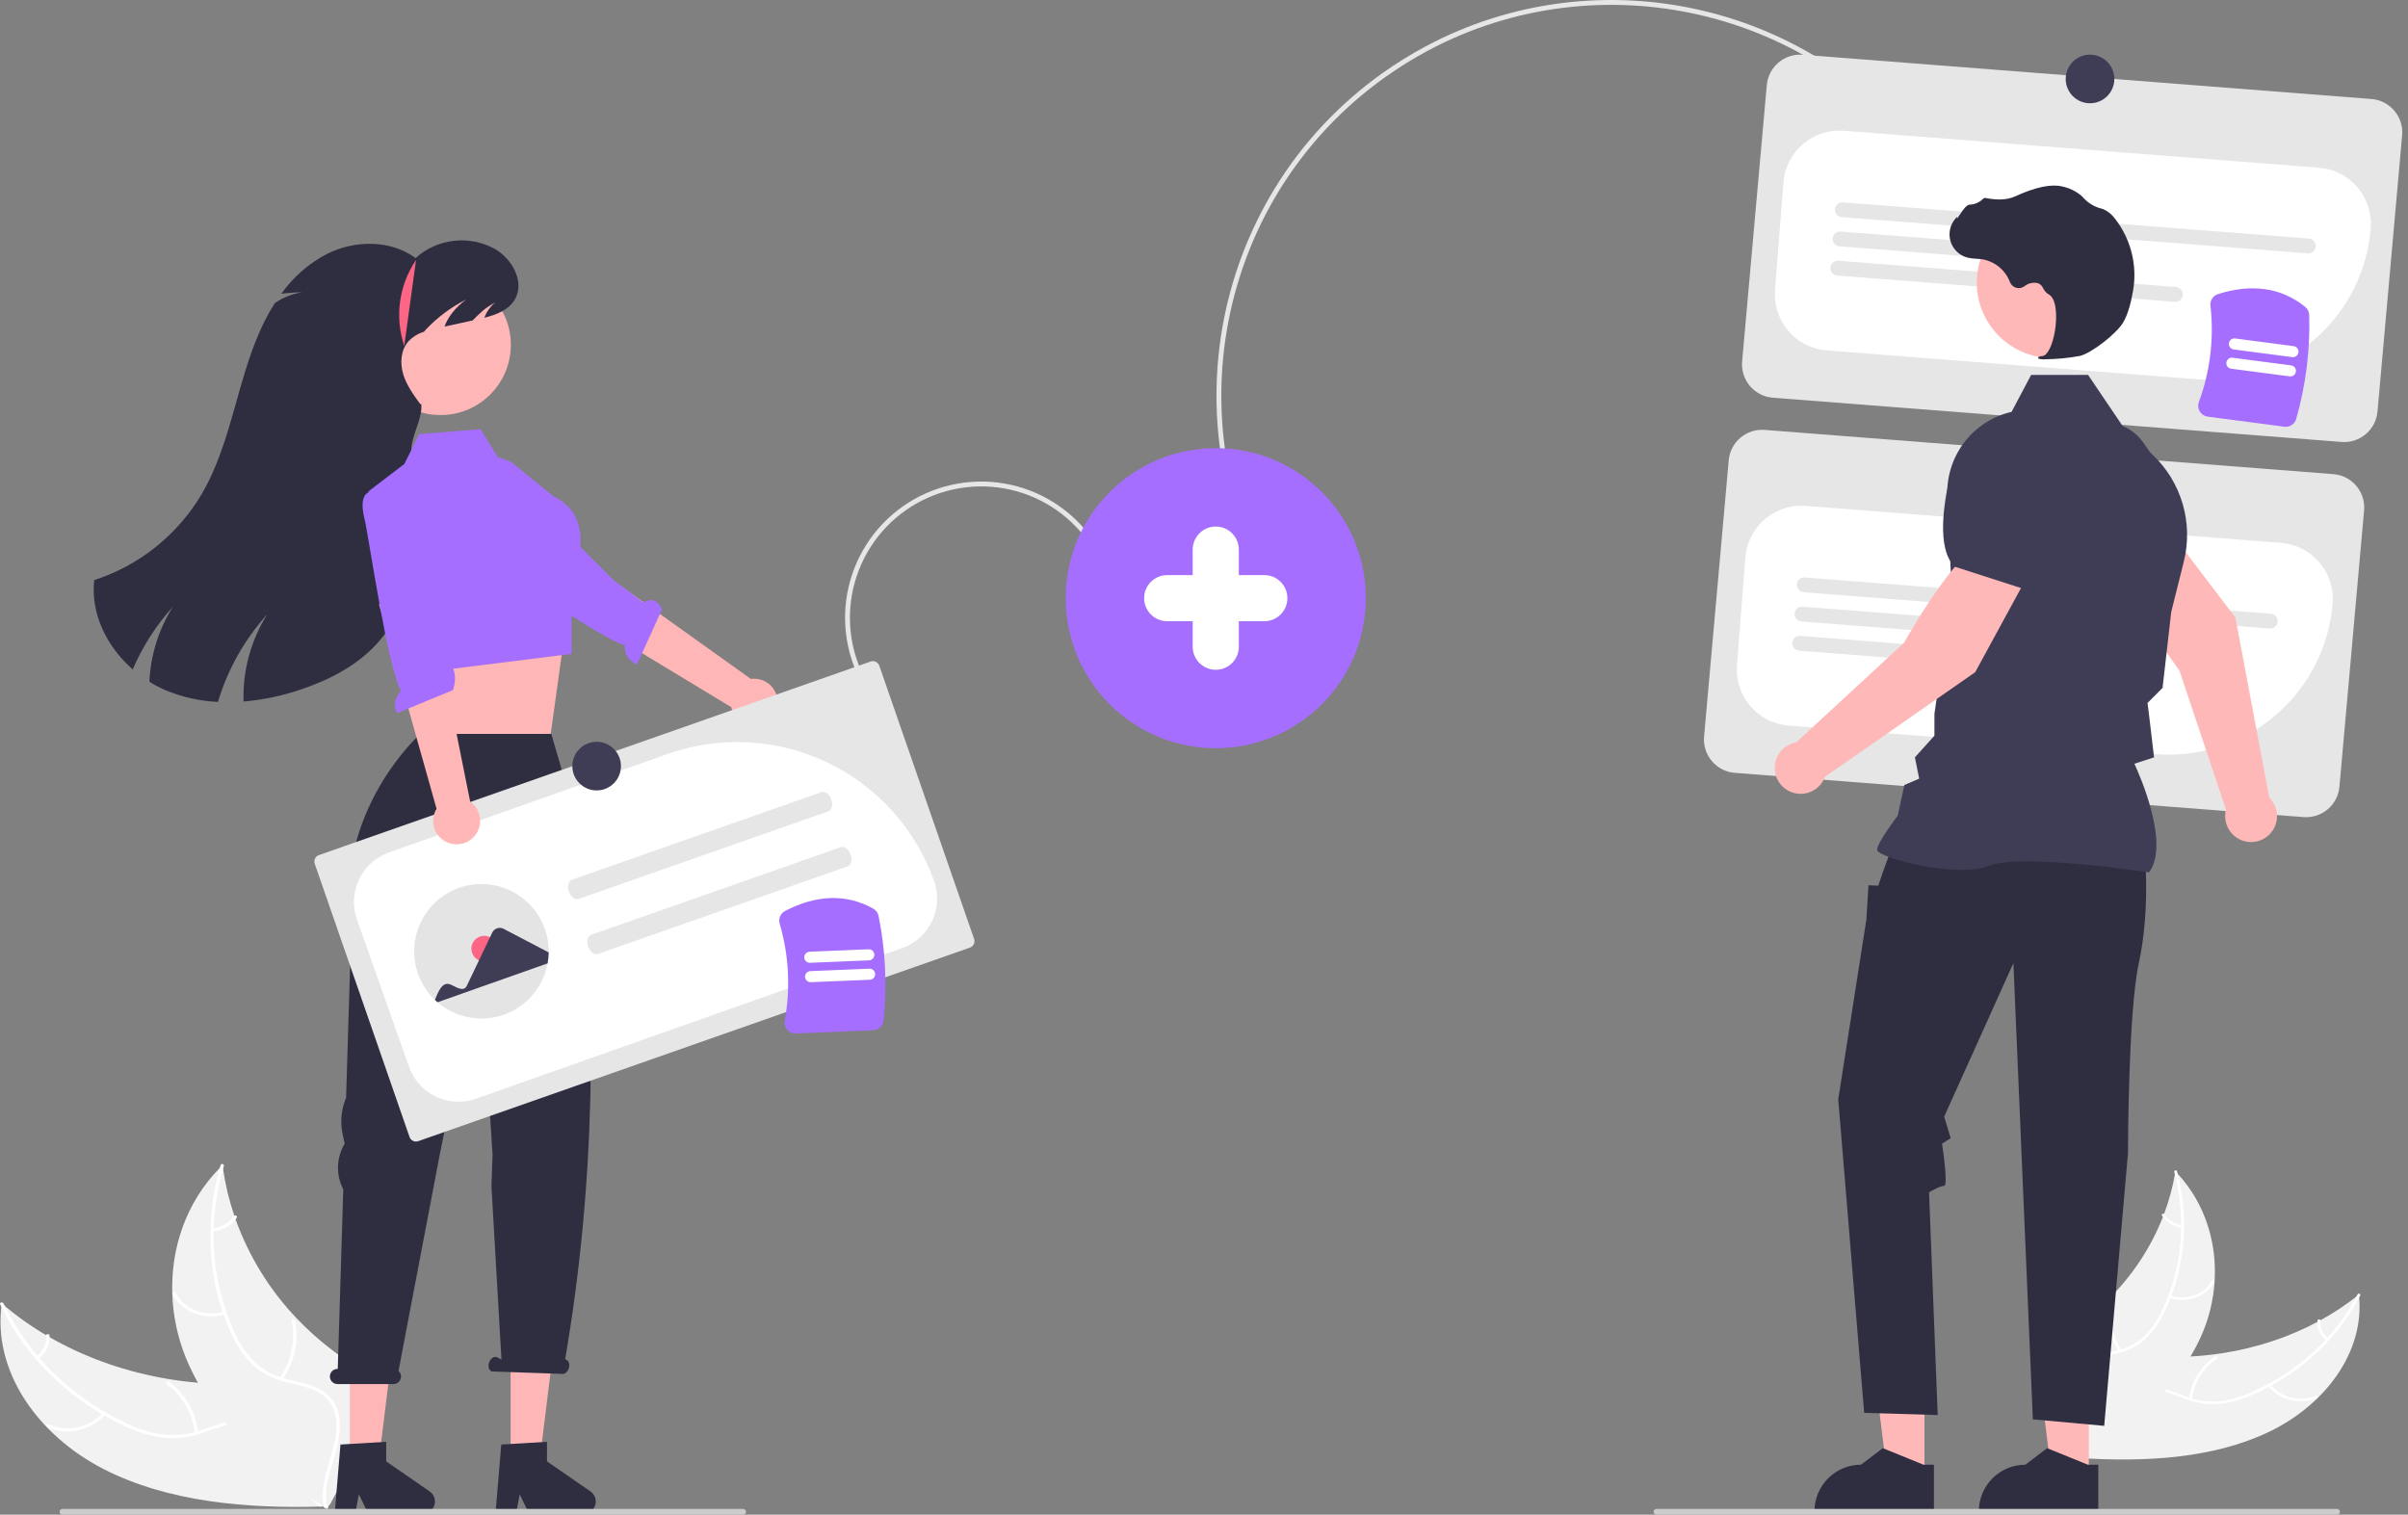 <svg width="337" height="212" viewBox="0 0 337 212" fill="none" xmlns="http://www.w3.org/2000/svg">
<rect x="0" y="0" width="337" height="212" fill="#808080" stroke="none"/>
<g clip-path="url(#clip0_2118_5350)">
<path d="M199.493 6.504C223.696 -6.446 254.414 0.343 270.701 23.305L270.146 23.698C254.061 1.02 223.719 -5.684 199.813 7.103C197.782 8.19 195.822 9.404 193.944 10.737C169.361 28.172 163.546 62.356 180.982 86.939L180.428 87.332C162.775 62.444 168.662 27.834 193.55 10.182C195.452 8.833 197.437 7.604 199.493 6.504Z" fill="#E6E6E6"/>
<path d="M327.711 61.856L248.105 55.663C246.87 55.566 245.723 54.982 244.917 54.04C244.111 53.098 243.712 51.875 243.807 50.639L247.258 11.962C247.355 10.726 247.939 9.58 248.881 8.774C249.823 7.968 251.046 7.568 252.282 7.663L331.888 13.856C333.123 13.954 334.27 14.537 335.076 15.479C335.882 16.421 336.281 17.644 336.186 18.88L332.735 57.558C332.638 58.793 332.054 59.94 331.112 60.746C330.17 61.552 328.947 61.951 327.711 61.856Z" fill="#E6E6E6"/>
<path d="M308.907 53.119C308.303 53.119 307.696 53.096 307.088 53.048L255.641 49.046C254.612 48.966 253.61 48.684 252.69 48.217C251.77 47.749 250.951 47.105 250.281 46.321C249.61 45.537 249.1 44.629 248.78 43.648C248.461 42.667 248.337 41.632 248.417 40.604L249.59 25.523C249.754 23.447 250.735 21.52 252.318 20.166C253.901 18.811 255.956 18.14 258.033 18.299L324.56 23.475C326.636 23.639 328.563 24.62 329.917 26.203C331.271 27.785 331.943 29.84 331.784 31.917C331.335 37.681 328.731 43.063 324.492 46.992C320.252 50.922 314.687 53.109 308.907 53.119V53.119Z" fill="white"/>
<path d="M322.969 35.463L257.753 30.39C257.617 30.379 257.485 30.342 257.363 30.28C257.242 30.218 257.134 30.133 257.045 30.03C256.957 29.926 256.889 29.806 256.847 29.677C256.805 29.547 256.788 29.41 256.799 29.275C256.81 29.139 256.847 29.006 256.909 28.885C256.97 28.763 257.055 28.655 257.159 28.567C257.263 28.478 257.383 28.411 257.512 28.369C257.642 28.326 257.778 28.31 257.914 28.32L323.13 33.394C323.266 33.405 323.399 33.442 323.52 33.504C323.642 33.565 323.75 33.65 323.838 33.754C323.927 33.858 323.994 33.977 324.036 34.107C324.079 34.237 324.095 34.373 324.084 34.509C324.074 34.645 324.037 34.778 323.975 34.899C323.913 35.02 323.828 35.129 323.724 35.217C323.621 35.306 323.501 35.373 323.371 35.415C323.242 35.458 323.105 35.474 322.969 35.463Z" fill="#E6E6E6"/>
<path d="M295.889 37.469L257.434 34.478C257.16 34.456 256.905 34.327 256.727 34.117C256.548 33.908 256.459 33.637 256.481 33.363C256.502 33.088 256.631 32.834 256.84 32.655C257.049 32.476 257.321 32.387 257.595 32.408L296.05 35.4C296.186 35.41 296.318 35.448 296.44 35.509C296.562 35.571 296.67 35.656 296.758 35.76C296.847 35.863 296.914 35.983 296.957 36.113C296.999 36.243 297.015 36.379 297.005 36.515C296.994 36.651 296.957 36.784 296.895 36.905C296.833 37.027 296.748 37.135 296.645 37.223C296.541 37.312 296.421 37.379 296.291 37.422C296.162 37.464 296.025 37.48 295.889 37.469V37.469Z" fill="#E6E6E6"/>
<path d="M304.36 42.241L257.116 38.566C256.98 38.555 256.848 38.518 256.726 38.456C256.605 38.395 256.496 38.309 256.408 38.206C256.319 38.102 256.252 37.982 256.209 37.853C256.167 37.723 256.151 37.586 256.161 37.45C256.172 37.315 256.209 37.182 256.271 37.06C256.333 36.939 256.418 36.831 256.522 36.742C256.625 36.654 256.745 36.586 256.875 36.544C257.004 36.502 257.141 36.486 257.277 36.496L304.521 40.172C304.795 40.193 305.05 40.323 305.229 40.532C305.407 40.741 305.496 41.013 305.475 41.287C305.453 41.561 305.324 41.816 305.115 41.995C304.906 42.174 304.634 42.262 304.36 42.241Z" fill="#E6E6E6"/>
<path d="M322.384 114.361L242.778 108.168C241.543 108.071 240.396 107.487 239.59 106.545C238.784 105.603 238.385 104.38 238.48 103.144L241.931 64.467C242.028 63.231 242.612 62.084 243.554 61.279C244.496 60.473 245.719 60.073 246.955 60.168L326.56 66.361C327.796 66.459 328.943 67.042 329.749 67.984C330.555 68.926 330.954 70.149 330.859 71.385L327.408 110.063C327.311 111.298 326.727 112.445 325.785 113.251C324.843 114.057 323.62 114.456 322.384 114.361Z" fill="#E6E6E6"/>
<path d="M303.559 105.623C302.964 105.623 302.364 105.599 301.761 105.553L250.314 101.55C249.285 101.47 248.283 101.189 247.363 100.721C246.443 100.253 245.624 99.609 244.953 98.825C244.283 98.041 243.773 97.133 243.453 96.152C243.133 95.171 243.01 94.137 243.09 93.108L244.263 78.028C244.343 76.999 244.625 75.996 245.093 75.077C245.56 74.157 246.205 73.338 246.989 72.667C247.773 71.997 248.681 71.487 249.662 71.167C250.643 70.847 251.677 70.724 252.706 70.804L319.232 75.979C320.261 76.059 321.264 76.341 322.184 76.809C323.103 77.276 323.922 77.921 324.593 78.705C325.264 79.489 325.774 80.397 326.093 81.378C326.413 82.359 326.536 83.393 326.456 84.422C326.001 90.186 323.392 95.567 319.15 99.496C314.907 103.424 309.341 105.611 303.559 105.623Z" fill="white"/>
<path d="M317.641 87.967L252.425 82.894C252.289 82.883 252.157 82.846 252.035 82.784C251.914 82.722 251.806 82.637 251.717 82.534C251.628 82.43 251.561 82.31 251.519 82.181C251.477 82.051 251.46 81.914 251.471 81.778C251.481 81.643 251.519 81.51 251.58 81.389C251.642 81.267 251.727 81.159 251.831 81.07C251.934 80.982 252.054 80.915 252.184 80.872C252.314 80.83 252.45 80.814 252.586 80.824L317.802 85.898C317.938 85.909 318.07 85.946 318.192 86.007C318.313 86.069 318.422 86.154 318.51 86.258C318.599 86.362 318.666 86.481 318.708 86.611C318.751 86.741 318.767 86.877 318.756 87.013C318.746 87.149 318.709 87.281 318.647 87.403C318.585 87.524 318.5 87.632 318.396 87.721C318.293 87.81 318.173 87.877 318.043 87.919C317.914 87.962 317.777 87.978 317.641 87.967Z" fill="#E6E6E6"/>
<path d="M290.561 89.973L252.106 86.982C251.97 86.971 251.838 86.934 251.716 86.872C251.595 86.811 251.487 86.725 251.398 86.622C251.309 86.518 251.242 86.398 251.2 86.269C251.157 86.139 251.141 86.002 251.152 85.867C251.162 85.731 251.199 85.598 251.261 85.477C251.323 85.355 251.408 85.247 251.512 85.158C251.615 85.07 251.735 85.002 251.865 84.96C251.995 84.918 252.131 84.902 252.267 84.912L290.722 87.904C290.996 87.925 291.251 88.055 291.43 88.264C291.609 88.473 291.697 88.745 291.676 89.019C291.654 89.293 291.525 89.548 291.316 89.727C291.107 89.906 290.835 89.995 290.561 89.973Z" fill="#E6E6E6"/>
<path d="M299.033 94.746L251.789 91.07C251.515 91.049 251.26 90.92 251.081 90.711C250.902 90.501 250.814 90.23 250.835 89.955C250.857 89.681 250.986 89.426 251.195 89.247C251.404 89.068 251.676 88.98 251.95 89.001L299.194 92.677C299.469 92.698 299.723 92.827 299.902 93.037C300.081 93.246 300.17 93.517 300.148 93.792C300.127 94.066 299.998 94.321 299.788 94.5C299.579 94.679 299.308 94.767 299.033 94.746Z" fill="#E6E6E6"/>
<path d="M119.89 94.152C118.879 91.862 118.33 89.395 118.273 86.893C118.215 84.391 118.652 81.902 119.556 79.568C120.461 77.234 121.816 75.102 123.545 73.292C125.274 71.482 127.343 70.03 129.633 69.02C131.923 68.009 134.389 67.46 136.892 67.402C139.394 67.345 141.883 67.781 144.217 68.686C146.551 69.591 148.683 70.946 150.493 72.675C152.303 74.404 153.755 76.473 154.765 78.763L154.143 79.037C153.169 76.829 151.769 74.834 150.024 73.167C148.278 71.5 146.222 70.192 143.971 69.32C141.721 68.448 139.32 68.027 136.907 68.082C134.494 68.137 132.116 68.667 129.907 69.642C127.699 70.616 125.704 72.016 124.037 73.761C122.37 75.507 121.063 77.563 120.19 79.814C119.318 82.064 118.897 84.465 118.952 86.878C119.007 89.291 119.537 91.669 120.512 93.877L119.89 94.152Z" fill="#E6E6E6"/>
<path d="M317.453 200.447C325.236 196.76 331.032 189.34 330.128 181.187C323.146 186.84 313.641 189.997 303.828 189.921C300.006 189.892 295.726 189.503 292.949 191.648C291.22 192.982 290.441 195.101 290.342 197.213C290.244 199.325 290.756 201.462 291.265 203.572L291.11 204.071C300.247 204.653 309.671 204.135 317.453 200.447Z" fill="#F2F2F2"/>
<path d="M329.937 181.165C326.927 187.038 321.708 191.933 315.223 194.798C313.802 195.461 312.289 195.906 310.735 196.117C309.153 196.282 307.554 196.073 306.067 195.507C304.658 195.001 303.268 194.342 301.773 194.142C301.041 194.04 300.296 194.086 299.583 194.279C298.87 194.471 298.202 194.805 297.621 195.261C296.24 196.336 295.416 197.822 294.669 199.305C293.84 200.951 293.009 202.675 291.386 203.797C291.19 203.933 291.463 204.216 291.66 204.08C294.484 202.128 294.892 198.598 297.136 196.234C297.663 195.637 298.319 195.167 299.055 194.86C299.79 194.553 300.585 194.416 301.381 194.459C302.906 194.572 304.339 195.25 305.763 195.773C307.21 196.344 308.762 196.599 310.316 196.52C311.883 196.382 313.416 195.992 314.859 195.365C317.994 194.06 320.897 192.253 323.453 190.017C326.277 187.575 328.609 184.615 330.322 181.297C330.426 181.095 330.04 180.963 329.937 181.165H329.937Z" fill="white"/>
<path d="M317.395 193.971C318.214 194.937 319.314 195.625 320.542 195.937C321.77 196.249 323.065 196.17 324.246 195.712C324.473 195.617 324.288 195.285 324.061 195.381C322.962 195.809 321.756 195.882 320.613 195.589C319.471 195.297 318.448 194.653 317.69 193.749C317.531 193.556 317.237 193.778 317.395 193.971V193.971Z" fill="white"/>
<path d="M306.751 195.844C306.902 194.697 307.294 193.595 307.902 192.61C308.509 191.625 309.318 190.78 310.276 190.131C310.472 189.994 310.198 189.711 310.002 189.848C309.007 190.526 308.167 191.407 307.537 192.433C306.908 193.459 306.503 194.607 306.349 195.801C306.321 196.028 306.724 196.071 306.751 195.844L306.751 195.844Z" fill="white"/>
<path d="M325.815 187.325C325.441 187.038 325.146 186.659 324.959 186.226C324.773 185.793 324.699 185.319 324.747 184.849C324.778 184.622 324.375 184.58 324.345 184.806C324.294 185.325 324.376 185.848 324.581 186.327C324.786 186.806 325.109 187.226 325.52 187.547C325.557 187.583 325.605 187.606 325.657 187.612C325.708 187.617 325.76 187.605 325.804 187.578C325.823 187.563 325.839 187.544 325.85 187.523C325.861 187.502 325.867 187.478 325.868 187.454C325.869 187.43 325.865 187.406 325.856 187.384C325.847 187.362 325.833 187.342 325.815 187.325V187.325Z" fill="white"/>
<path d="M304.452 163.946C304.428 164.087 304.404 164.228 304.377 164.37C304.044 166.258 303.536 168.112 302.858 169.905C302.808 170.045 302.755 170.186 302.7 170.323C300.986 174.666 298.379 178.601 295.048 181.873C293.691 183.21 292.228 184.434 290.672 185.534C288.503 187.068 286.001 188.567 284.628 190.635C284.483 190.848 284.352 191.071 284.238 191.303L290.421 203.813C290.451 203.836 290.477 203.86 290.507 203.884L290.729 204.392C290.815 204.34 290.903 204.284 290.989 204.232C291.039 204.202 291.087 204.169 291.137 204.14C291.17 204.119 291.203 204.098 291.234 204.081C291.245 204.074 291.256 204.067 291.264 204.061C291.295 204.044 291.322 204.025 291.35 204.009C291.841 203.7 292.331 203.386 292.819 203.069C292.822 203.068 292.822 203.068 292.824 203.064C296.532 200.639 300.02 197.899 302.886 194.737C302.972 194.642 303.062 194.546 303.145 194.445C304.419 193.024 305.56 191.49 306.553 189.861C307.088 188.975 307.572 188.058 308.001 187.117C309.104 184.683 309.757 182.071 309.929 179.405C310.278 174.066 308.694 168.545 304.757 164.27C304.656 164.161 304.556 164.055 304.452 163.946Z" fill="#F2F2F2"/>
<path d="M304.294 164.03C306.016 170.635 305.423 177.6 302.507 183.527C301.9 184.843 301.065 186.041 300.04 187.065C298.941 188.071 297.591 188.762 296.131 189.064C294.734 189.395 293.248 189.585 291.993 190.221C291.377 190.529 290.843 190.979 290.435 191.533C290.026 192.087 289.754 192.73 289.642 193.409C289.335 195.065 289.724 196.77 290.169 198.43C290.663 200.274 291.208 202.184 290.752 204.011C290.697 204.232 291.094 204.324 291.149 204.103C291.942 200.925 289.857 197.711 289.937 194.496C289.974 192.996 290.521 191.533 291.914 190.702C293.132 189.975 294.664 189.777 296.084 189.454C297.518 189.175 298.862 188.55 299.999 187.632C301.082 186.666 301.97 185.503 302.618 184.204C304.101 181.342 305.055 178.235 305.432 175.034C305.885 171.32 305.627 167.553 304.672 163.935C304.613 163.707 304.235 163.804 304.294 164.03H304.294Z" fill="white"/>
<path d="M303.573 181.655C306.117 182.452 308.815 181.498 309.882 179.438C309.987 179.235 309.623 179.054 309.518 179.257C308.519 181.187 306.022 182.052 303.644 181.308C303.394 181.229 303.324 181.577 303.573 181.655V181.655Z" fill="white"/>
<path d="M296.873 188.982C296.222 188 295.778 186.895 295.566 185.735C295.355 184.576 295.381 183.385 295.644 182.236C295.699 182.014 295.302 181.922 295.248 182.143C294.977 183.34 294.952 184.579 295.175 185.786C295.397 186.992 295.863 188.141 296.543 189.162C296.676 189.37 297.006 189.189 296.873 188.982Z" fill="white"/>
<path d="M305.378 171.479C304.879 171.422 304.398 171.256 303.97 170.993C303.542 170.729 303.177 170.375 302.902 169.954C302.772 169.745 302.442 169.926 302.572 170.134C302.878 170.598 303.281 170.989 303.753 171.281C304.225 171.573 304.756 171.759 305.307 171.826C305.417 171.839 305.519 171.801 305.541 171.699C305.547 171.648 305.533 171.597 305.503 171.556C305.473 171.515 305.428 171.488 305.378 171.479Z" fill="white"/>
<path d="M317.578 111.624L312.848 86.444L303.562 74.222L296.681 78.721C297.653 83.995 305.008 93.84 305.008 93.84L311.528 113.314C311.502 113.415 311.478 113.518 311.46 113.623C311.357 114.239 311.414 114.871 311.626 115.459C311.839 116.046 312.199 116.569 312.673 116.976C313.146 117.384 313.717 117.662 314.329 117.785C314.942 117.907 315.576 117.87 316.17 117.676C316.763 117.482 317.297 117.138 317.719 116.678C318.141 116.217 318.437 115.655 318.579 115.047C318.721 114.438 318.703 113.804 318.527 113.204C318.352 112.605 318.025 112.06 317.578 111.624V111.624Z" fill="#FFB8B8"/>
<path d="M296.865 81.381L304.656 75.058L304.671 75.024C306.128 71.722 302.893 66.061 299.922 61.892C298.941 60.519 297.476 59.569 295.821 59.234C294.167 58.9 292.447 59.206 291.01 60.091C289.955 60.751 289.105 61.694 288.556 62.811C288.008 63.929 287.783 65.178 287.907 66.417L288.563 72.725L296.865 81.381Z" fill="#3F3D56"/>
<path d="M269.331 206.694L264.147 206.694L261.682 186.699L269.332 186.7L269.331 206.694Z" fill="#FFB8B8"/>
<path d="M270.653 205.001L269.194 205.001L263.498 202.685L260.445 205.001H260.444C258.719 205.001 257.064 205.686 255.844 206.906C254.624 208.126 253.939 209.781 253.938 211.506V211.718L270.653 211.718L270.653 205.001Z" fill="#2F2E41"/>
<path d="M292.331 206.694L287.147 206.694L284.682 186.699L292.332 186.7L292.331 206.694Z" fill="#FFB8B8"/>
<path d="M293.654 205.001L292.195 205.001L286.499 202.685L283.446 205.001H283.445C281.72 205.001 280.065 205.686 278.845 206.906C277.625 208.126 276.94 209.781 276.939 211.506V211.718L293.654 211.718L293.654 205.001Z" fill="#2F2E41"/>
<path d="M300.236 120.571C300.236 120.571 300.842 127.834 299.328 134.795C297.815 141.756 297.815 161.36 297.815 161.36L294.486 199.561L284.499 198.653L281.775 134.795L272.09 156.283L272.998 159.309L271.789 160.066C271.789 160.066 272.696 165.967 272.09 165.967C271.485 165.967 269.972 166.875 269.972 166.875L271.182 198.048L260.892 197.745L257.261 153.862L261.195 128.742L261.498 123.9L262.86 123.956L263.553 121.933L264.827 118.452L300.236 120.571Z" fill="#2F2E41"/>
<path d="M300.759 122.097L300.813 122.022C303.694 117.988 299.361 108.297 298.708 106.892L301.46 105.999L300.84 100.731L300.547 98.382L302.65 96.278L302.656 96.226L303.867 85.633L305.627 78.598C306.29 75.938 306.233 73.15 305.463 70.519C304.693 67.889 303.236 65.51 301.243 63.629L297.174 59.793L292.23 52.477H284.256L281.522 57.641C278.871 58.253 276.519 59.776 274.876 61.945C273.233 64.113 272.403 66.789 272.53 69.507L273.149 83.051L270.724 99.914L270.722 102.966L267.992 106L268.588 108.98L266.511 109.871L265.593 114.151C265.214 114.652 262.708 117.994 262.708 118.907C262.708 119.044 262.809 119.177 263.026 119.324C264.734 120.48 274.173 122.838 278.35 121.166C282.8 119.387 300.489 122.056 300.667 122.083L300.759 122.097Z" fill="#3F3D56"/>
<path d="M231.419 211.596C231.419 211.703 231.461 211.805 231.536 211.881C231.612 211.957 231.714 212 231.821 212H327.075C327.182 212 327.285 211.958 327.361 211.882C327.437 211.806 327.48 211.703 327.48 211.596C327.48 211.489 327.437 211.386 327.361 211.31C327.285 211.234 327.182 211.191 327.075 211.191H231.823C231.716 211.191 231.614 211.233 231.538 211.309C231.462 211.384 231.419 211.486 231.419 211.593V211.596Z" fill="#CCCCCC"/>
<path d="M287.212 50.114C293.045 50.114 297.773 45.386 297.773 39.554C297.773 33.722 293.045 28.994 287.212 28.994C281.38 28.994 276.652 33.722 276.652 39.554C276.652 45.386 281.38 50.114 287.212 50.114Z" fill="#FFB8B8"/>
<path d="M286.201 50.285C287.837 50.268 289.468 50.112 291.077 49.817C292.669 49.45 296.183 46.733 297.141 45.128C297.853 43.935 298.28 42.09 298.513 40.753C298.828 38.983 298.767 37.166 298.335 35.421C297.903 33.676 297.109 32.041 296.005 30.622C295.58 30.027 295.001 29.559 294.331 29.266C294.272 29.245 294.211 29.226 294.15 29.21C293.179 28.981 292.298 28.468 291.621 27.735C291.49 27.586 291.348 27.447 291.197 27.319C290.437 26.712 289.545 26.292 288.592 26.095C287.053 25.725 284.852 26.188 282.049 27.473C280.641 28.118 279.078 27.938 277.874 27.709C277.806 27.698 277.737 27.704 277.673 27.728C277.609 27.752 277.552 27.792 277.508 27.845C277.011 28.336 276.346 28.622 275.647 28.643C275.219 28.673 274.786 29.277 274.263 30.064C274.144 30.243 274.005 30.451 273.905 30.579L273.885 30.34L273.65 30.613C273.28 31.042 273.025 31.558 272.908 32.113C272.791 32.668 272.817 33.243 272.982 33.785C273.148 34.327 273.447 34.818 273.854 35.213C274.26 35.608 274.76 35.894 275.307 36.044C275.74 36.147 276.183 36.206 276.629 36.219C276.899 36.237 277.179 36.255 277.447 36.294C278.309 36.448 279.116 36.822 279.79 37.381C280.465 37.939 280.982 38.663 281.293 39.482C281.367 39.671 281.482 39.841 281.632 39.978C281.781 40.115 281.96 40.216 282.155 40.273C282.35 40.331 282.555 40.342 282.755 40.307C282.955 40.273 283.144 40.192 283.308 40.073C283.581 39.849 283.903 39.694 284.249 39.622C284.594 39.55 284.952 39.562 285.291 39.659C285.587 39.813 285.82 40.064 285.952 40.37C286.112 40.71 286.369 40.996 286.692 41.189C287.791 41.721 287.93 44.197 287.593 46.273C287.269 48.274 286.564 49.733 285.878 49.822C285.35 49.891 285.291 49.93 285.255 50.025L285.223 50.109L285.284 50.186C285.579 50.285 285.892 50.318 286.201 50.285Z" fill="#2F2E41"/>
<path d="M170.146 104.717C181.743 104.717 191.144 95.316 191.144 83.719C191.144 72.122 181.743 62.721 170.146 62.721C158.55 62.721 149.148 72.122 149.148 83.719C149.148 95.316 158.55 104.717 170.146 104.717Z" fill="#A56EFF"/>
<path d="M283.768 80.595L276.841 76.165C272.431 79.216 266.47 89.963 266.47 89.963L251.384 103.9C250.756 104.008 250.167 104.28 249.676 104.687C249.186 105.095 248.812 105.625 248.592 106.223C248.371 106.822 248.313 107.468 248.421 108.096C248.53 108.724 248.802 109.313 249.21 109.803C249.619 110.292 250.149 110.666 250.748 110.886C251.346 111.105 251.992 111.163 252.62 111.054C253.249 110.945 253.837 110.672 254.326 110.263C254.815 109.854 255.188 109.323 255.407 108.724L276.432 94.077L283.768 80.595Z" fill="#FFB8B8"/>
<path d="M283.108 82.391L287.721 71.32L286.052 65.201C285.72 64.001 285.06 62.918 284.144 62.074C283.229 61.23 282.096 60.659 280.873 60.425C279.213 60.119 277.499 60.455 276.077 61.364C274.656 62.274 273.632 63.689 273.215 65.325C271.951 70.285 270.981 76.733 273.533 79.285L273.559 79.311L283.108 82.391Z" fill="#3F3D56"/>
<path d="M14.463 205.593C5.432 200.958 -1.119 192.001 0.251 182.43C8.264 189.35 19.344 193.424 30.907 193.702C35.41 193.81 40.467 193.512 43.659 196.142C45.645 197.778 46.484 200.304 46.521 202.795C46.558 205.287 45.875 207.785 45.197 210.251L45.36 210.846C34.575 211.19 23.492 210.228 14.463 205.593Z" fill="#F2F2F2"/>
<path d="M0.477 182.413C3.804 189.444 9.768 195.406 17.301 199.023C18.951 199.857 20.716 200.438 22.539 200.744C24.397 200.998 26.288 200.812 28.061 200.2C29.74 199.656 31.401 198.932 33.17 198.752C34.036 198.659 34.912 198.742 35.745 198.995C36.578 199.248 37.352 199.667 38.02 200.226C39.607 201.543 40.522 203.325 41.346 205.1C42.261 207.07 43.175 209.132 45.045 210.515C45.272 210.682 44.939 211.005 44.713 210.838C41.459 208.433 41.11 204.259 38.555 201.39C37.363 200.051 35.68 199.054 33.62 199.141C31.819 199.216 30.105 199.962 28.409 200.524C26.683 201.144 24.845 201.386 23.017 201.235C21.177 201.014 19.385 200.497 17.709 199.704C14.064 198.05 10.712 195.814 7.784 193.083C4.549 190.101 1.913 186.527 0.018 182.555C-0.097 182.312 0.363 182.172 0.477 182.413H0.477Z" fill="white"/>
<path d="M14.774 197.968C12.794 200.226 9.31 200.989 6.638 199.763C6.374 199.643 6.605 199.259 6.868 199.38C8.147 199.925 9.565 200.056 10.922 199.754C12.279 199.452 13.507 198.732 14.434 197.696C14.629 197.474 14.967 197.747 14.774 197.968Z" fill="white"/>
<path d="M27.242 200.572C27.107 199.215 26.687 197.902 26.008 196.719C25.329 195.537 24.407 194.511 23.304 193.71C23.078 193.542 23.411 193.219 23.637 193.387C24.783 194.223 25.74 195.292 26.443 196.524C27.147 197.756 27.581 199.124 27.718 200.536C27.742 200.805 27.266 200.84 27.242 200.572V200.572Z" fill="white"/>
<path d="M5.103 189.824C5.554 189.5 5.915 189.065 6.152 188.561C6.388 188.058 6.492 187.502 6.454 186.947C6.425 186.679 6.901 186.644 6.929 186.911C6.969 187.524 6.854 188.137 6.594 188.694C6.334 189.251 5.938 189.733 5.443 190.097C5.398 190.138 5.34 190.163 5.279 190.168C5.218 190.173 5.157 190.156 5.106 190.122C5.084 190.104 5.067 190.081 5.054 190.056C5.042 190.03 5.035 190.002 5.035 189.974C5.035 189.946 5.041 189.918 5.052 189.892C5.064 189.866 5.081 189.843 5.103 189.824H5.103Z" fill="white"/>
<path d="M31.142 163.08C31.165 163.247 31.188 163.414 31.214 163.582C31.536 165.819 32.066 168.021 32.798 170.16C32.851 170.326 32.908 170.494 32.967 170.658C34.825 175.838 37.748 180.571 41.55 184.55C43.099 186.175 44.777 187.672 46.569 189.025C49.066 190.914 51.959 192.774 53.498 195.26C53.662 195.517 53.807 195.785 53.933 196.062L46.182 210.568C46.146 210.594 46.114 210.622 46.078 210.649L45.798 211.238C45.698 211.174 45.597 211.105 45.498 211.041C45.44 211.004 45.384 210.963 45.326 210.926C45.288 210.9 45.25 210.875 45.214 210.853C45.201 210.845 45.189 210.836 45.18 210.829C45.144 210.808 45.113 210.784 45.08 210.765C44.513 210.382 43.948 209.994 43.385 209.603C43.382 209.601 43.382 209.601 43.38 209.597C39.101 206.601 35.095 203.243 31.837 199.411C31.739 199.296 31.637 199.18 31.543 199.058C30.095 197.336 28.809 195.486 27.699 193.53C27.102 192.466 26.566 191.369 26.095 190.243C24.888 187.335 24.216 184.234 24.112 181.087C23.9 174.784 25.973 168.339 30.771 163.451C30.894 163.326 31.015 163.204 31.142 163.08Z" fill="#F2F2F2"/>
<path d="M31.326 163.187C29.05 170.902 29.489 179.13 32.703 186.221C33.368 187.794 34.308 189.236 35.478 190.481C36.734 191.708 38.299 192.572 40.007 192.982C41.641 193.424 43.385 193.703 44.839 194.5C45.553 194.886 46.165 195.435 46.626 196.103C47.086 196.771 47.382 197.539 47.489 198.343C47.789 200.305 47.267 202.299 46.681 204.239C46.03 206.392 45.317 208.622 45.785 210.791C45.842 211.053 45.372 211.147 45.315 210.885C44.499 207.111 47.075 203.403 47.101 199.612C47.114 197.843 46.524 196.101 44.914 195.069C43.506 194.167 41.709 193.877 40.048 193.443C38.37 193.061 36.81 192.274 35.505 191.151C34.265 189.972 33.261 188.568 32.547 187.014C30.906 183.587 29.899 179.892 29.574 176.107C29.179 171.714 29.624 167.287 30.884 163.06C30.962 162.794 31.404 162.922 31.326 163.187L31.326 163.187Z" fill="white"/>
<path d="M31.517 183.975C28.491 184.819 25.347 183.595 24.168 181.128C24.052 180.885 24.486 180.684 24.603 180.928C25.708 183.239 28.617 184.352 31.446 183.563C31.743 183.48 31.813 183.892 31.517 183.975Z" fill="white"/>
<path d="M39.137 192.858C39.941 191.725 40.506 190.44 40.798 189.082C41.09 187.723 41.103 186.32 40.837 184.956C40.781 184.693 41.251 184.6 41.307 184.862C41.581 186.282 41.565 187.743 41.257 189.156C40.95 190.569 40.359 191.905 39.52 193.082C39.355 193.322 38.973 193.097 39.137 192.858H39.137Z" fill="white"/>
<path d="M29.769 171.919C30.359 171.871 30.932 171.694 31.446 171.399C31.96 171.105 32.403 170.701 32.743 170.216C32.904 169.974 33.286 170.2 33.126 170.44C32.748 170.975 32.258 171.421 31.691 171.747C31.123 172.074 30.492 172.273 29.84 172.331C29.71 172.342 29.592 172.293 29.569 172.172C29.564 172.112 29.582 172.053 29.619 172.006C29.656 171.959 29.71 171.928 29.769 171.919Z" fill="white"/>
<path d="M58.46 90.378L59.14 96.687L58.74 104.96L77.064 102.783L78.786 90.378L76.592 90.399L58.46 90.378Z" fill="#FFB6B6"/>
<path d="M48.955 204.921H52.961L54.868 189.468H48.955V204.921Z" fill="#FFB6B6"/>
<path d="M47.648 202.177L54.048 201.795V204.537L60.134 208.74C60.434 208.947 60.66 209.246 60.78 209.591C60.899 209.936 60.904 210.31 60.796 210.659C60.687 211.008 60.47 211.313 60.175 211.529C59.881 211.746 59.526 211.862 59.16 211.862H51.54L50.227 209.15L49.714 211.862H46.841L47.648 202.177Z" fill="#2F2E41"/>
<path d="M71.46 204.921H75.466L77.373 189.468H71.46V204.921Z" fill="#FFB6B6"/>
<path d="M70.152 202.177L76.552 201.795V204.537L82.638 208.74C82.938 208.947 83.165 209.246 83.284 209.591C83.403 209.936 83.408 210.31 83.3 210.659C83.191 211.008 82.974 211.313 82.679 211.529C82.385 211.746 82.029 211.862 81.664 211.862H74.044L72.731 209.15L72.218 211.862H69.345L70.152 202.177Z" fill="#2F2E41"/>
<path d="M47.227 191.595H47.27L48.041 166.469C47.542 165.507 47.289 164.437 47.304 163.354C47.319 162.271 47.602 161.208 48.127 160.261L48.237 160.061L47.951 158.735C47.584 157.032 47.752 155.256 48.434 153.653L49.153 130.215C46.585 113.572 58.823 102.719 58.823 102.719H77.156L81.091 116.241C83.693 141.591 83.221 166.294 79.092 190.227L79.205 190.283C79.61 190.423 79.784 190.985 79.593 191.538C79.403 192.09 78.919 192.425 78.514 192.285L68.832 191.948C68.427 191.809 68.253 191.247 68.444 190.694C68.635 190.142 69.118 189.807 69.523 189.947L70.181 190.28L68.778 166.034L68.933 161.606L68.612 156.582L67.128 133.983L61.511 161.773L55.773 191.875C55.931 192.018 56.042 192.206 56.092 192.414C56.141 192.621 56.126 192.839 56.049 193.038C55.972 193.237 55.836 193.408 55.66 193.529C55.483 193.649 55.275 193.713 55.061 193.713H47.227C47.087 193.713 46.95 193.686 46.821 193.633C46.692 193.579 46.575 193.502 46.477 193.403C46.378 193.305 46.3 193.188 46.247 193.059C46.194 192.931 46.166 192.793 46.166 192.654C46.166 192.515 46.194 192.377 46.247 192.248C46.3 192.12 46.378 192.003 46.477 191.904C46.575 191.806 46.692 191.728 46.821 191.675C46.95 191.622 47.087 191.595 47.227 191.595Z" fill="#2F2E41"/>
<path d="M61.659 58.094C67.09 58.094 71.493 53.692 71.493 48.261C71.493 42.83 67.09 38.428 61.659 38.428C56.229 38.428 51.826 42.83 51.826 48.261C51.826 53.692 56.229 58.094 61.659 58.094Z" fill="#FFB6B6"/>
<path d="M18.571 93.689C19.953 90.481 21.851 87.521 24.189 84.925C22.209 88.081 21.077 91.695 20.904 95.416C21.62 95.864 22.37 96.256 23.147 96.59C25.482 97.569 27.97 98.128 30.499 98.241C31.862 93.7 34.214 89.518 37.387 85.996C35.1 89.642 33.951 93.886 34.084 98.188C36.904 97.944 39.683 97.348 42.356 96.415C46.369 95.034 50.264 92.973 53.039 89.766C56.042 86.295 57.523 81.715 58.001 77.149C58.479 72.587 58.029 67.982 57.576 63.416C57.362 61.24 59.174 58.736 58.96 56.56H58.818C57.865 55.255 56.895 53.917 56.428 52.369C55.964 50.825 56.085 49.002 57.152 47.785C57.749 47.15 58.503 46.682 59.338 46.43C59.417 46.33 59.502 46.234 59.592 46.137C61.207 44.422 63.108 43 65.21 41.935C63.694 43.081 62.681 44.375 62.21 45.713C63.523 45.424 64.835 45.136 66.148 44.85C66.587 44.384 67.048 43.941 67.532 43.523C68.234 42.913 68.466 42.867 69.305 42.292C68.628 42.888 68.103 43.636 67.774 44.475C69.462 44.051 71.149 43.412 72.026 41.96C73.482 39.56 71.752 36.321 69.337 34.887C67.58 33.895 65.556 33.48 63.551 33.7C61.545 33.921 59.66 34.767 58.161 36.118C54.669 33.546 49.697 33.589 45.812 35.511C43.248 36.837 41.039 38.759 39.37 41.115C40.338 40.991 41.312 40.923 42.288 40.912C40.914 41.113 39.606 41.63 38.468 42.424C37.964 43.206 37.502 44.015 37.084 44.846C36.809 45.392 36.55 45.945 36.306 46.505C34.811 49.908 33.838 53.532 32.828 57.113C31.651 61.287 30.388 65.489 28.184 69.223C24.804 74.902 19.472 79.156 13.184 81.191C12.66 85.91 14.964 90.526 18.571 93.689Z" fill="#2F2E41"/>
<path d="M71.562 64.669L69.653 63.953L67.247 60.062L58.674 60.762L56.591 64.934L51.571 68.767L53.766 80.328L57.177 94.371L80.006 91.517L79.981 80.946C79.981 80.946 84.107 72.594 77.443 69.465L71.562 64.669Z" fill="#A56EFF"/>
<path d="M106.751 101.337C106.308 101.515 105.831 101.594 105.354 101.567C104.877 101.541 104.412 101.411 103.991 101.185C103.57 100.959 103.204 100.644 102.918 100.262C102.632 99.879 102.433 99.439 102.336 98.971L76.882 83.569L81.534 78.201L105.092 95.029C105.888 94.918 106.698 95.102 107.367 95.548C108.036 95.993 108.519 96.669 108.723 97.446C108.928 98.224 108.84 99.049 108.476 99.766C108.113 100.484 107.499 101.042 106.751 101.337V101.337Z" fill="#FFB6B6"/>
<path d="M68.4 76.266C68.4 76.266 67.183 77.49 70.235 79.502C72.679 81.113 83.578 89.075 87.442 90.335C87.394 90.902 87.536 91.47 87.845 91.948C88.155 92.426 88.615 92.787 89.153 92.975L92.651 85.287C91.894 83.53 90.682 83.937 90.045 84.335L85.82 81.158L75.445 70.798L69.263 75.365L68.4 76.266Z" fill="#A56EFF"/>
<path d="M58.224 36.386C57.042 38.13 56.279 40.123 55.993 42.21C55.707 44.298 55.907 46.423 56.576 48.42" fill="#FD6584"/>
<path d="M8.337 211.596C8.337 211.649 8.347 211.702 8.367 211.751C8.388 211.8 8.417 211.845 8.455 211.882C8.493 211.92 8.537 211.949 8.586 211.97C8.636 211.99 8.688 212 8.741 212H103.993C104.1 212 104.203 211.958 104.279 211.882C104.355 211.806 104.398 211.703 104.398 211.596C104.398 211.489 104.355 211.386 104.279 211.31C104.203 211.234 104.1 211.191 103.993 211.191H8.741C8.688 211.191 8.636 211.202 8.586 211.222C8.537 211.242 8.493 211.272 8.455 211.309C8.417 211.347 8.388 211.392 8.367 211.441C8.347 211.49 8.337 211.543 8.337 211.596Z" fill="#CCCCCC"/>
<path d="M44.628 119.68C44.391 119.763 44.196 119.938 44.087 120.164C43.978 120.391 43.963 120.652 44.046 120.89L57.317 159.138C57.401 159.375 57.575 159.57 57.802 159.679C58.029 159.788 58.289 159.802 58.527 159.719L135.744 132.627C135.981 132.544 136.176 132.369 136.285 132.142C136.394 131.916 136.408 131.655 136.325 131.417L123.055 93.169C122.971 92.931 122.797 92.737 122.57 92.628C122.343 92.519 122.082 92.504 121.845 92.587L44.628 119.68Z" fill="#E6E6E6"/>
<path d="M64.173 154.2C62.653 154.2 61.171 153.729 59.93 152.852C58.689 151.975 57.75 150.735 57.242 149.303L49.954 128.684C49.305 126.847 49.412 124.828 50.252 123.071C51.091 121.313 52.594 119.961 54.431 119.312L93.457 105.518C100.763 102.945 108.79 103.375 115.779 106.714C122.768 110.053 128.147 116.027 130.736 123.327C131.385 125.163 131.278 127.182 130.439 128.94C129.599 130.697 128.096 132.05 126.259 132.699L126.203 132.538L126.259 132.699L66.613 153.78C65.83 154.058 65.004 154.2 64.173 154.2Z" fill="white"/>
<path d="M115.926 113.554L80.981 125.814C80.489 125.987 79.879 125.525 79.618 124.783C79.358 124.041 79.546 123.3 80.038 123.127L114.983 110.866C115.475 110.694 116.085 111.155 116.346 111.897C116.606 112.639 116.418 113.382 115.926 113.554Z" fill="#E6E6E6"/>
<path d="M118.628 121.257L83.683 133.517C83.191 133.69 82.581 133.229 82.32 132.486C82.06 131.744 82.248 131.003 82.74 130.83L117.685 118.569C118.177 118.397 118.787 118.858 119.048 119.6C119.308 120.342 119.12 121.084 118.628 121.257Z" fill="#E6E6E6"/>
<path d="M76.252 130.006C76.628 131.063 76.81 132.179 76.791 133.301C76.783 133.814 76.733 134.326 76.639 134.831C76.341 136.462 75.618 137.985 74.543 139.247C73.467 140.509 72.078 141.464 70.514 142.016C68.951 142.569 67.27 142.699 65.641 142.393C64.011 142.087 62.491 141.357 61.235 140.275C61.108 140.167 60.984 140.055 60.864 139.939C59.838 138.956 59.048 137.753 58.553 136.42C58.058 135.088 57.871 133.661 58.007 132.246C58.142 130.831 58.596 129.465 59.335 128.251C60.074 127.036 61.078 126.005 62.272 125.234C63.466 124.463 64.819 123.973 66.23 123.8C67.641 123.626 69.073 123.775 70.418 124.234C71.763 124.693 72.987 125.451 73.997 126.451C75.008 127.45 75.779 128.666 76.252 130.006Z" fill="#E4E4E4"/>
<path d="M67.769 134.579C68.763 134.579 69.569 133.774 69.569 132.78C69.569 131.786 68.763 130.98 67.769 130.98C66.775 130.98 65.97 131.786 65.97 132.78C65.97 133.774 66.775 134.579 67.769 134.579Z" fill="#FD6584"/>
<path d="M60.864 139.939C61.326 138.867 61.872 137.231 63.137 137.827C63.762 138.098 64.881 138.921 65.335 137.964L68.893 130.516C68.961 130.377 69.055 130.253 69.171 130.151C69.287 130.049 69.423 129.972 69.569 129.923C69.716 129.874 69.87 129.855 70.024 129.867C70.178 129.878 70.328 129.921 70.466 129.992L76.791 133.301C76.783 133.814 76.733 134.326 76.639 134.831L61.235 140.275L60.864 139.939Z" fill="#3F3D56"/>
<path d="M62.701 117.944C62.256 117.771 61.854 117.502 61.524 117.157C61.194 116.812 60.944 116.399 60.791 115.947C60.638 115.494 60.586 115.014 60.638 114.539C60.691 114.065 60.847 113.607 61.096 113.199L53.043 84.559L60.108 83.82L65.802 112.205C66.459 112.668 66.924 113.356 67.108 114.139C67.292 114.922 67.183 115.745 66.8 116.452C66.418 117.159 65.79 117.702 65.034 117.977C64.279 118.252 63.449 118.24 62.701 117.944Z" fill="#FFB6B6"/>
<path d="M51.851 68.837C51.851 68.837 50.126 68.898 50.979 72.454C51.661 75.3 54.167 93.155 56.127 96.715C55.704 97.097 55.419 97.608 55.319 98.168C55.218 98.729 55.307 99.307 55.571 99.812L63.379 96.591C64.027 94.791 63.525 93.156 62.788 93.012L61.876 87.804L60.531 70.335L53.097 68.769L51.851 68.837Z" fill="#A56EFF"/>
<path d="M122.19 144.195L111.391 144.642C111.16 144.652 110.93 144.61 110.718 144.518C110.506 144.427 110.318 144.289 110.167 144.114C110.018 143.944 109.909 143.742 109.85 143.524C109.79 143.305 109.78 143.077 109.821 142.854C110.65 138.335 110.409 133.685 109.116 129.277C109.016 128.94 109.037 128.578 109.173 128.255C109.31 127.931 109.555 127.664 109.867 127.501C114.29 125.203 118.434 125.086 122.184 127.154C122.381 127.261 122.551 127.409 122.685 127.589C122.818 127.768 122.911 127.975 122.956 128.194C123.932 133.005 124.166 137.936 123.65 142.818C123.614 143.185 123.447 143.527 123.178 143.78C122.91 144.033 122.559 144.181 122.19 144.195Z" fill="#A56EFF"/>
<path d="M121.733 137.126L113.476 137.468C113.374 137.472 113.273 137.456 113.177 137.421C113.081 137.386 112.993 137.333 112.918 137.264C112.843 137.195 112.783 137.112 112.74 137.02C112.697 136.927 112.673 136.827 112.669 136.725C112.664 136.624 112.68 136.522 112.715 136.426C112.75 136.331 112.804 136.243 112.873 136.168C112.942 136.093 113.025 136.033 113.118 135.99C113.21 135.947 113.31 135.923 113.412 135.919L121.669 135.577C121.77 135.573 121.872 135.588 121.967 135.624C122.063 135.659 122.151 135.712 122.226 135.781C122.301 135.85 122.361 135.933 122.404 136.025C122.447 136.118 122.471 136.218 122.475 136.319C122.479 136.421 122.464 136.523 122.429 136.618C122.393 136.714 122.34 136.801 122.271 136.876C122.202 136.951 122.119 137.012 122.027 137.055C121.934 137.097 121.834 137.122 121.733 137.126Z" fill="white"/>
<path d="M121.62 134.41L113.363 134.752C113.158 134.761 112.957 134.687 112.806 134.548C112.655 134.409 112.565 134.215 112.556 134.01C112.548 133.804 112.621 133.604 112.761 133.453C112.9 133.301 113.093 133.211 113.299 133.203L121.556 132.861C121.761 132.853 121.961 132.926 122.113 133.065C122.264 133.204 122.354 133.398 122.362 133.603C122.371 133.809 122.297 134.009 122.158 134.161C122.019 134.312 121.825 134.402 121.62 134.41Z" fill="white"/>
<path d="M319.685 59.721L308.969 58.316C308.74 58.286 308.521 58.205 308.328 58.079C308.134 57.952 307.972 57.784 307.853 57.586C307.736 57.392 307.663 57.175 307.642 56.95C307.62 56.725 307.65 56.498 307.728 56.285C309.317 51.975 309.874 47.352 309.355 42.788C309.314 42.438 309.396 42.086 309.586 41.79C309.776 41.494 310.063 41.274 310.398 41.166C315.149 39.658 319.252 40.252 322.593 42.93C322.768 43.069 322.911 43.244 323.012 43.444C323.113 43.644 323.169 43.863 323.176 44.087C323.315 48.993 322.703 53.892 321.359 58.614C321.261 58.969 321.038 59.278 320.73 59.481C320.422 59.685 320.051 59.77 319.685 59.721Z" fill="#A56EFF"/>
<path d="M320.443 52.679L312.25 51.604C312.149 51.591 312.051 51.558 311.963 51.507C311.875 51.456 311.798 51.389 311.736 51.308C311.674 51.227 311.628 51.135 311.602 51.037C311.575 50.938 311.569 50.836 311.582 50.735C311.595 50.634 311.628 50.537 311.679 50.449C311.73 50.36 311.797 50.283 311.878 50.221C311.959 50.159 312.051 50.114 312.149 50.087C312.248 50.061 312.35 50.054 312.451 50.067L320.645 51.142C320.849 51.169 321.034 51.275 321.159 51.438C321.284 51.601 321.339 51.807 321.313 52.011C321.286 52.215 321.179 52.4 321.016 52.525C320.853 52.65 320.647 52.706 320.443 52.679Z" fill="white"/>
<path d="M320.797 49.984L312.604 48.909C312.503 48.896 312.405 48.863 312.317 48.812C312.228 48.762 312.151 48.694 312.089 48.613C312.026 48.532 311.981 48.44 311.954 48.342C311.928 48.243 311.921 48.141 311.934 48.04C311.948 47.939 311.981 47.841 312.032 47.753C312.083 47.665 312.15 47.587 312.231 47.525C312.312 47.463 312.405 47.418 312.503 47.392C312.602 47.365 312.704 47.359 312.805 47.372L320.999 48.447C321.1 48.46 321.198 48.493 321.286 48.543C321.374 48.594 321.452 48.662 321.514 48.743C321.576 48.824 321.622 48.916 321.648 49.014C321.675 49.113 321.681 49.215 321.668 49.316C321.655 49.417 321.622 49.515 321.571 49.603C321.52 49.691 321.452 49.769 321.371 49.831C321.29 49.893 321.198 49.938 321.1 49.965C321.001 49.991 320.898 49.997 320.797 49.984Z" fill="white"/>
<path d="M176.943 80.491H173.375V76.923C173.375 76.067 173.034 75.245 172.429 74.64C171.824 74.034 171.002 73.694 170.146 73.694C169.29 73.694 168.469 74.034 167.863 74.64C167.258 75.245 166.918 76.067 166.918 76.923V80.491H163.35C162.493 80.491 161.672 80.831 161.067 81.437C160.461 82.042 160.121 82.863 160.121 83.719C160.121 84.576 160.461 85.397 161.067 86.002C161.672 86.608 162.493 86.948 163.35 86.948H166.918V90.516C166.918 91.372 167.258 92.194 167.863 92.799C168.469 93.404 169.29 93.745 170.146 93.745C171.002 93.745 171.824 93.404 172.429 92.799C173.034 92.194 173.375 91.372 173.375 90.516V86.948H176.943C177.799 86.948 178.62 86.608 179.226 86.002C179.831 85.397 180.171 84.576 180.171 83.719C180.171 82.863 179.831 82.042 179.226 81.437C178.62 80.831 177.799 80.491 176.943 80.491Z" fill="white"/>
<path d="M292.498 14.454C294.377 14.454 295.9 12.931 295.9 11.052C295.9 9.173 294.377 7.649 292.498 7.649C290.619 7.649 289.096 9.173 289.096 11.052C289.096 12.931 290.619 14.454 292.498 14.454Z" fill="#3F3D56"/>
<path d="M83.5 110.628C85.379 110.628 86.902 109.104 86.902 107.225C86.902 105.346 85.379 103.823 83.5 103.823C81.621 103.823 80.098 105.346 80.098 107.225C80.098 109.104 81.621 110.628 83.5 110.628Z" fill="#3F3D56"/>
</g>
<defs>
<clipPath id="clip0_2118_5350">
<rect width="336.201" height="212" fill="white"/>
</clipPath>
</defs>
</svg>
